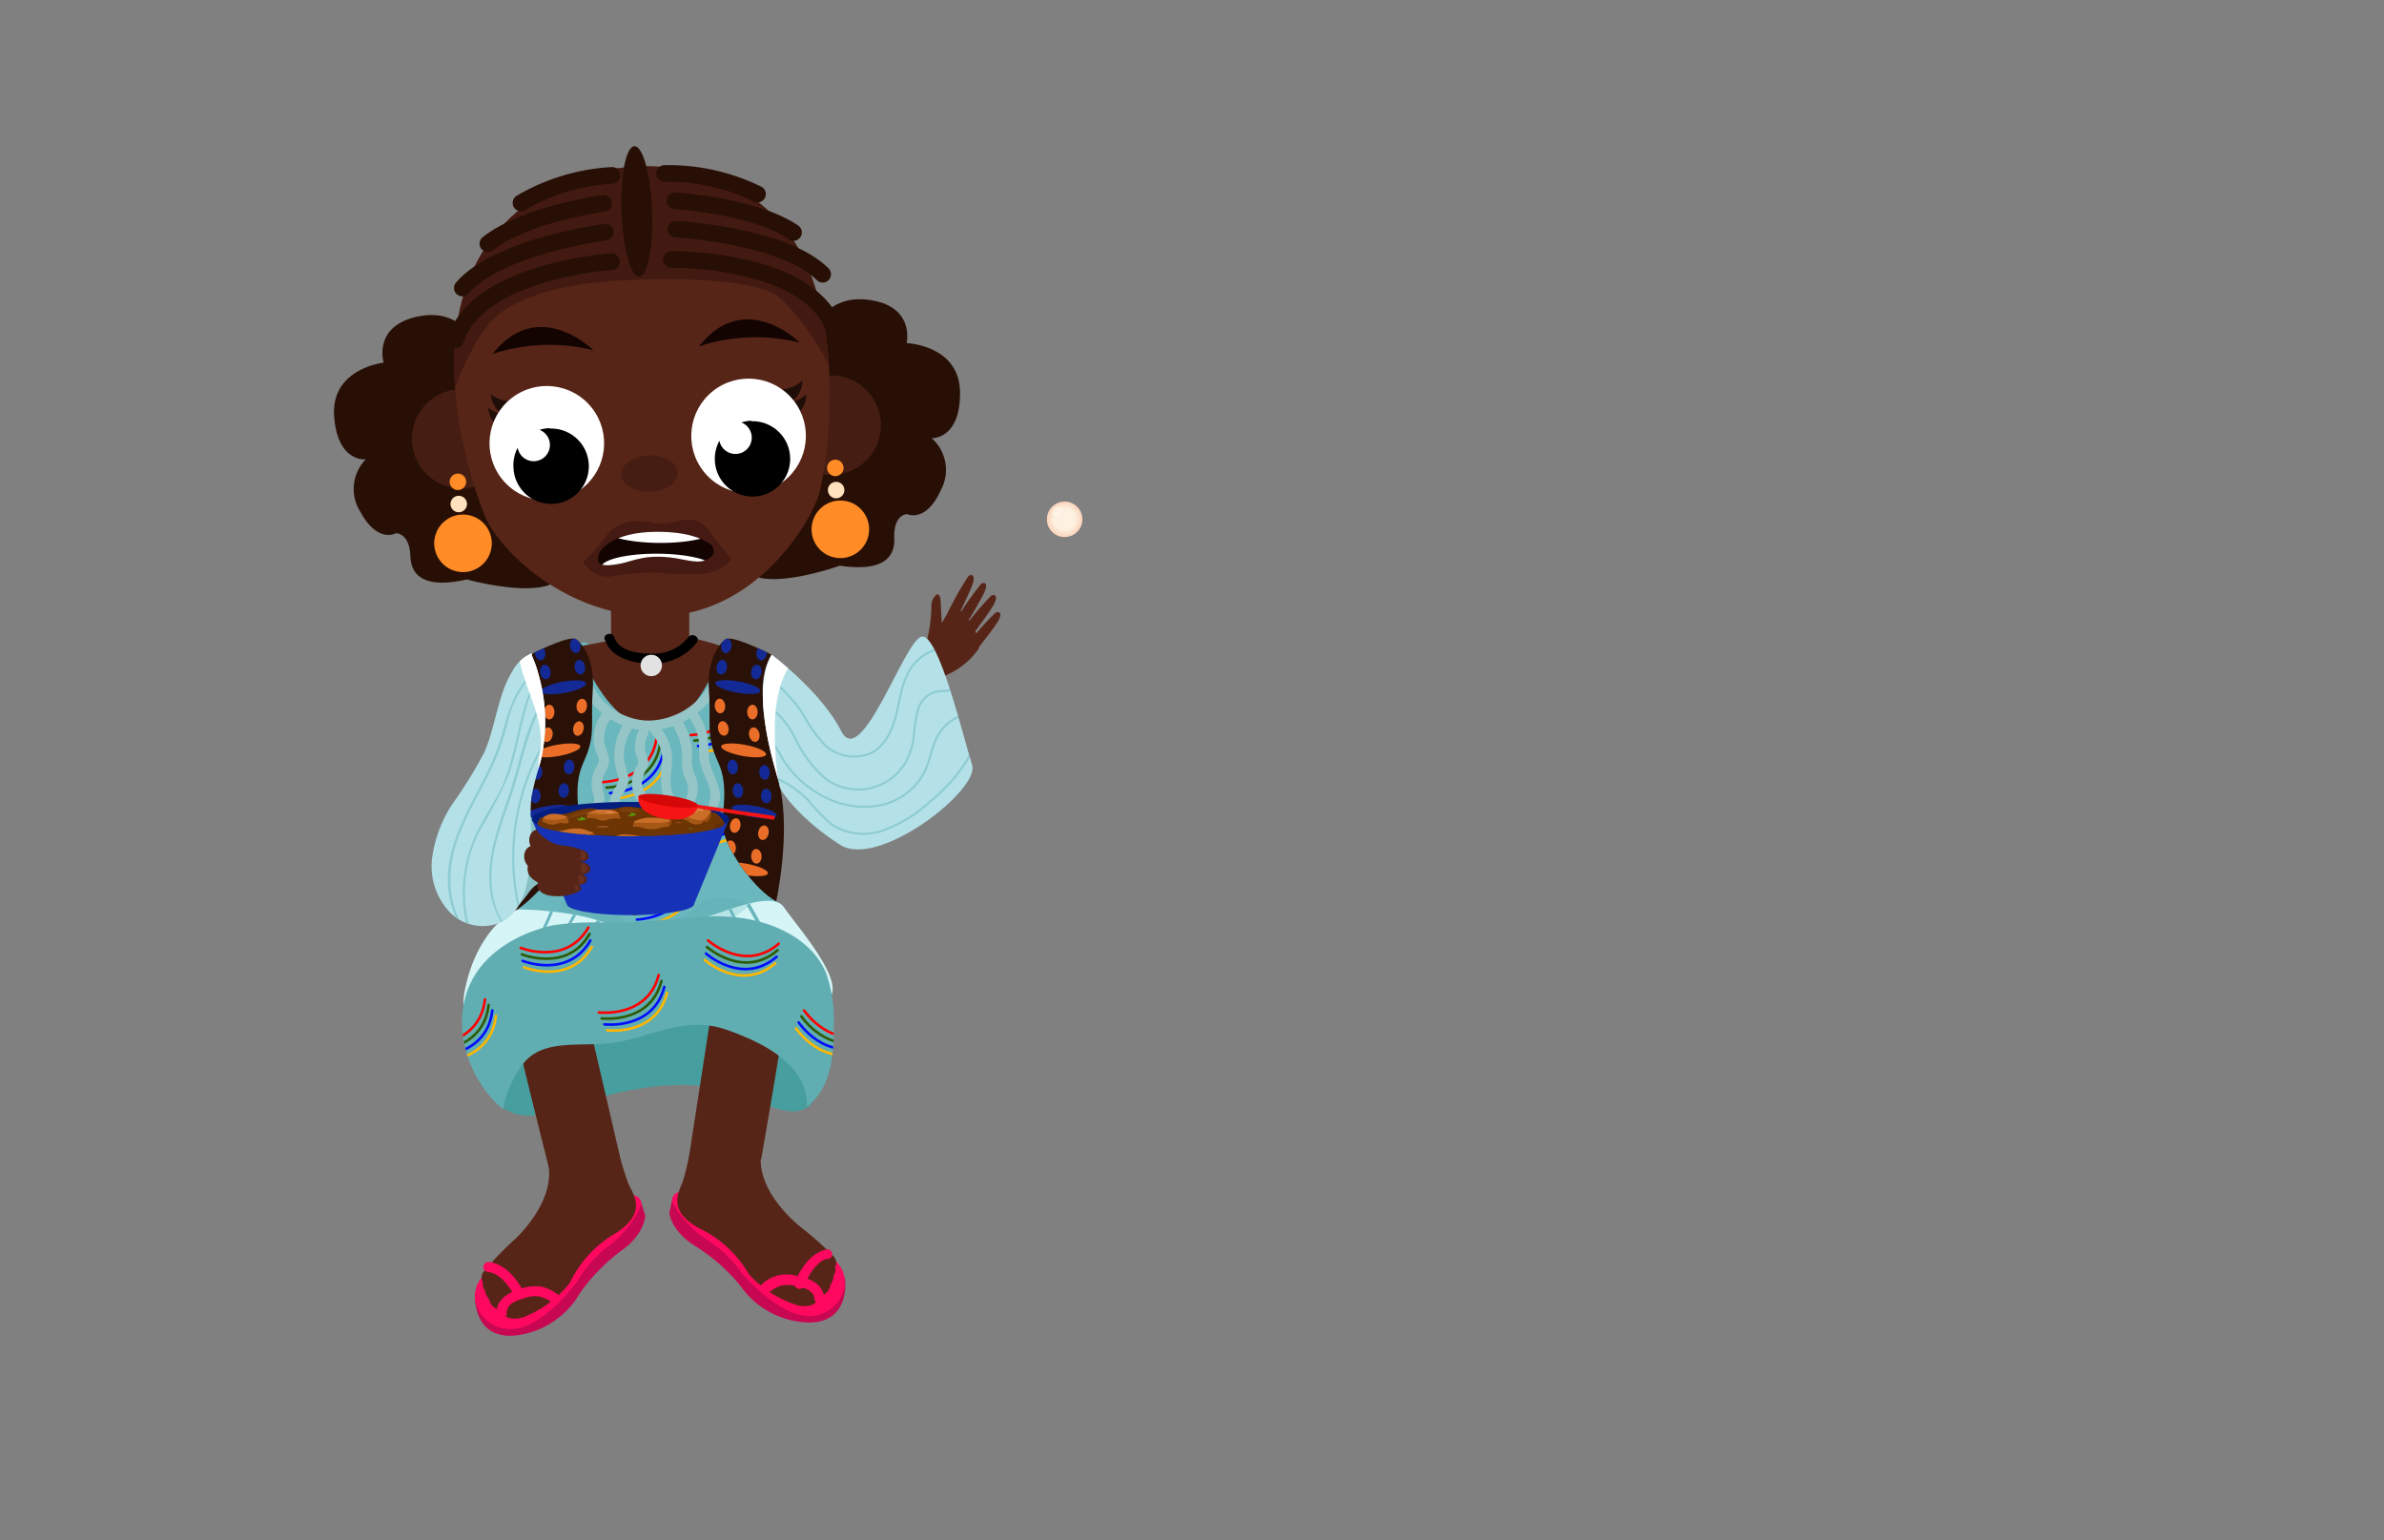 <svg id="Layer_1" data-name="Layer 1" xmlns="http://www.w3.org/2000/svg" xmlns:xlink="http://www.w3.org/1999/xlink" viewBox="0 0 260 168"><rect x="0" y="0" width="260" height="168" fill="#808080" stroke="none"/><defs><style>.cls-1,.cls-31{fill:#6ab7be;}.cls-2{fill:#572517;}.cls-3{fill:#9b4a0d;}.cls-4{fill:#a55716;}.cls-5{fill:#b4e1e7;}.cls-6{fill:#130402;}.cls-7{fill:#d5f5f7;}.cls-8{fill:#2a1107;}.cls-29,.cls-9{fill:#60aeb2;}.cls-10,.cls-12,.cls-13,.cls-14,.cls-15,.cls-23,.cls-62{fill:none;}.cls-11{clip-path:url(#clip-path);}.cls-12{stroke:red;}.cls-12,.cls-13,.cls-14,.cls-15,.cls-23{stroke-linecap:round;stroke-linejoin:round;}.cls-12,.cls-13,.cls-14,.cls-15{stroke-width:0.28px;}.cls-13{stroke:#2d5b04;}.cls-14{stroke:#000dff;}.cls-15{stroke:#ffb600;}.cls-16{fill:#fff;}.cls-17{fill:#e2e2e2;}.cls-18{fill:#280f05;}.cls-19{fill:#461d13;}.cls-20{clip-path:url(#clip-path-2);}.cls-21{fill:#431a11;}.cls-22{fill:#1f0e07;}.cls-23{stroke:#280f05;stroke-width:1.82px;}.cls-24{fill:#ff8c26;}.cls-25{fill:#ffe1bd;}.cls-26{fill:#441a12;}.cls-27{clip-path:url(#clip-path-3);}.cls-28{fill:#96c5c7;}.cls-29{opacity:0.37;}.cls-30{clip-path:url(#clip-path-4);}.cls-31{opacity:0.28;}.cls-32{clip-path:url(#clip-path-5);}.cls-33{fill:#ea6e27;}.cls-34{fill:#132995;}.cls-35{clip-path:url(#clip-path-6);}.cls-36{fill:#479e9e;}.cls-37{fill:#c80752;}.cls-38{fill:#ff085f;}.cls-39{clip-path:url(#clip-path-7);}.cls-40{fill:#87c1c6;}.cls-41{fill:#1632b7;}.cls-42{fill:#041e7f;}.cls-43{clip-path:url(#clip-path-8);}.cls-44{fill:#6d3503;}.cls-45{fill:#7c3e0a;}.cls-46{fill:#602e05;}.cls-47{fill:#c96d28;}.cls-48{fill:#e0874b;}.cls-49{clip-path:url(#clip-path-9);}.cls-50{fill:#9b4a0e;}.cls-51{clip-path:url(#clip-path-10);}.cls-52{clip-path:url(#clip-path-11);}.cls-53{clip-path:url(#clip-path-12);}.cls-54{fill:#9e5823;}.cls-55{fill:#58990d;}.cls-56{clip-path:url(#clip-path-13);}.cls-57,.cls-62{opacity:0.51;}.cls-58{fill:#6b2f20;}.cls-59{fill:#f71414;}.cls-60{fill:#d60707;}.cls-61{clip-path:url(#clip-path-14);}.cls-62{stroke:#6ab7be;stroke-miterlimit:10;stroke-width:0.23px;}.cls-63{fill:#fff1e1;}.cls-64{opacity:0.36;fill:url(#radial-gradient);}.cls-65{opacity:0.44;fill:url(#radial-gradient-2);}</style><clipPath id="clip-path"><path class="cls-1" d="M63.92,70.08s-4.12.2-6.11,1.33-.05,3.76-.69,12.3S56,95.39,56.68,100c0,0,3.6,1.58,13.18,1.18s14.21-1.28,14.69-2.47-.08-10.35-1-13.15-.32-12.63-.16-13.45S80.86,70.23,78,70.27C78,70.27,65,71.24,63.92,70.08Z"/></clipPath><clipPath id="clip-path-2"><path class="cls-2" d="M69.25,18.19S57.44,18.27,52,28.6s-.36,24.77,1,27.94S61.71,67.59,72.23,67.2,88.44,56.76,89.29,54,92.73,34.6,86,25.45C79.85,17.06,69.25,18.19,69.25,18.19Z"/></clipPath><clipPath id="clip-path-3"><path class="cls-6" d="M65.4,60.23S66.51,58,71.67,58c3.35,0,4.93.75,5.79,1.34a.92.92,0,0,1-.14,1.57c-.64.31-.93.51-2.78.13-4-.83-5.41.18-7,.46S64.73,61.82,65.4,60.23Z"/></clipPath><clipPath id="clip-path-4"><path class="cls-7" d="M56.56,99.18s5.7.06,9.23,1.41,8.62,0,10.77-.46,7.61-3.11,8.92-1.2,6,7.21,5.25,9.46-6.58,6.47-9.85,6a59.91,59.91,0,0,0-11.83-.24,57.07,57.07,0,0,1-11.29.39c-2.87-.39-8.12-1.13-7.08-6.47S54.65,99.82,56.56,99.18Z"/></clipPath><clipPath id="clip-path-5"><path class="cls-8" d="M62.65,69.65c.33,0,2.28,1.76,2,5.59s.39,4.84-1,7.87S63.55,88.93,63,91s-4.56,7.09-6.9,8.37c0,0-.36-8.38.88-13.74s3-11.16.86-14.24C57.81,71.41,61.53,69.48,62.65,69.65Z"/></clipPath><clipPath id="clip-path-6"><path class="cls-8" d="M79.31,69.65c-.33,0-2.28,1.76-2,5.59s-.39,4.84,1,7.87.12,5.82.7,7.91,3.3,6,5.64,7.29c0,0,1.62-7.3.38-12.66s-3-11.16-.86-14.24C84.15,71.41,80.43,69.48,79.31,69.65Z"/></clipPath><clipPath id="clip-path-7"><path class="cls-9" d="M60.29,100.92c-3.66.83-7.26,2.82-8.92,6.2-2.25,4.6-.43,10.53,3.47,13.85A12.35,12.35,0,0,1,57,116.08c2.39-3.11,6.89-1.66,10.73-2.5,4.34-.94,7.45-2.72,11.63-1.23s8.78,3.92,8.63,8.35c2.7-2,3-5.8,2.94-9.13a14.66,14.66,0,0,0-.87-5.52c-1.59-3.69-5.81-5.58-9.81-6s-8,.47-12,.56c-1.05,0-2.1,0-3.14,0A29.11,29.11,0,0,0,60.29,100.92Z"/></clipPath><clipPath id="clip-path-8"><path class="cls-10" d="M79,89.81c0,.77-4.82,1.39-10.11,1.39s-10.27-.62-10.27-1.39S63,84.7,68.32,84.7,79,89,79,89.81Z"/></clipPath><clipPath id="clip-path-9"><path class="cls-4" d="M66.35,91.56a1,1,0,0,0-.16.73c.11.34,2.83.44,3,.4s1-.27,1.18-.64-.18-.74-.18-.74l-2.41,0Z"/></clipPath><clipPath id="clip-path-10"><path class="cls-4" d="M60.63,90.77a9.83,9.83,0,0,0-.22,1.06c0,.41,1.64,1,2.08,1a7,7,0,0,0,2.54-1c.37-.39-.43-1.07-.43-1.07l-3.07,0Z"/></clipPath><clipPath id="clip-path-11"><path class="cls-3" d="M74.78,88.85a5.31,5.31,0,0,0-.3.66c-.08.26,1.14.71,1.93.7a1.27,1.27,0,0,0,1.1-.87c0-.07.11-.86-.08-1l-1.89.45Z"/></clipPath><clipPath id="clip-path-12"><path class="cls-4" d="M69.16,89.6s-.21.56-.06.8,1.83.19,2.2.2A3,3,0,0,0,73,90.36c.42-.31.11-.93.11-.93l-3.46.11Z"/></clipPath><clipPath id="clip-path-13"><path class="cls-5" d="M58,71.25a4.27,4.27,0,0,0-2.11,1.94c-1.64,2.68-1.81,6-3.08,8.89a47.13,47.13,0,0,1-3.39,5.49,14,14,0,0,0-2.29,6,7.3,7.3,0,0,0,2,6,5,5,0,0,0,5.95.79c1.84-1.2,2.43-3.59,2.65-5.77a33.73,33.73,0,0,0,.18-4.14A25.88,25.88,0,0,1,57.94,87a37.24,37.24,0,0,1,1-3.88A18.73,18.73,0,0,0,58,71.48"/></clipPath><clipPath id="clip-path-14"><path class="cls-5" d="M84.15,71.41s5.41,4,7.6,8.34,6.92-10,8.78-10.32,4.61,11.31,5.49,14S95.81,94.79,91.64,92.15,85,86.28,85,85.65,81.6,75.91,84.15,71.41Z"/></clipPath><radialGradient id="radial-gradient" cx="116.11" cy="56.64" r="1.93" gradientUnits="userSpaceOnUse"><stop offset="0.58" stop-color="#c49a6c" stop-opacity="0"/><stop offset="0.62" stop-color="#c89a6c" stop-opacity="0.06"/><stop offset="0.7" stop-color="#d1996c" stop-opacity="0.22"/><stop offset="0.81" stop-color="#e1976c" stop-opacity="0.47"/><stop offset="0.95" stop-color="#f6956c" stop-opacity="0.81"/><stop offset="1" stop-color="#ff946c" stop-opacity="0.95"/></radialGradient><radialGradient id="radial-gradient-2" cx="115.27" cy="55.75" r="0.47" gradientUnits="userSpaceOnUse"><stop offset="0.06" stop-color="#fff" stop-opacity="0"/><stop offset="0.14" stop-color="#fff" stop-opacity="0.06"/><stop offset="0.27" stop-color="#fff" stop-opacity="0.21"/><stop offset="0.46" stop-color="#fff" stop-opacity="0.46"/><stop offset="0.59" stop-color="#fff" stop-opacity="0.65"/><stop offset="0.61" stop-color="#fff" stop-opacity="0.67"/><stop offset="0.71" stop-color="#fff" stop-opacity="0.79"/><stop offset="0.81" stop-color="#fff" stop-opacity="0.88"/><stop offset="0.91" stop-color="#fff" stop-opacity="0.93"/><stop offset="1" stop-color="#fff" stop-opacity="0.95"/></radialGradient></defs><path class="cls-2" d="M101.58,66.21a1.61,1.61,0,0,1,.6-1.39c.33,0,.37.4.4.72.06.74.07,1.64.14,2.39l1.17-2A6.54,6.54,0,0,1,106.74,70a1.16,1.16,0,0,1,.06.55,1.18,1.18,0,0,1-.24.44,8.23,8.23,0,0,1-3.9,2.85c-1.91.66-2.38-1.38-1.89-2.83A17.17,17.17,0,0,0,101.58,66.21Z"/><path class="cls-1" d="M63.92,70.08s-4.12.2-6.11,1.33-.05,3.76-.69,12.3S56,95.39,56.68,100c0,0,3.6,1.58,13.18,1.18s14.21-1.28,14.69-2.47-.08-10.35-1-13.15-.32-12.63-.16-13.45S80.86,70.23,78,70.27C78,70.27,65,71.24,63.92,70.08Z"/><g class="cls-11"><path class="cls-12" d="M65.74,85.3s5.35-.1,5.89-5"/><path class="cls-13" d="M66.14,85.9s5.35-.1,5.89-5"/><path class="cls-14" d="M66.53,86.5s5.35-.1,5.89-5"/><path class="cls-15" d="M66.93,87.1s5.35-.1,5.89-5"/><path class="cls-12" d="M61.16,93.14s5.35-.11,5.88-5"/><path class="cls-13" d="M61.55,93.74s5.35-.11,5.89-5"/><path class="cls-14" d="M62,94.34s5.35-.11,5.88-5"/><path class="cls-15" d="M62.34,94.94s5.35-.11,5.89-5"/><path class="cls-12" d="M68.67,99.09s5.35-.11,5.88-5"/><path class="cls-13" d="M69.06,99.69s5.35-.11,5.89-5"/><path class="cls-14" d="M69.46,100.29s5.34-.11,5.88-5"/><path class="cls-15" d="M69.85,100.89s5.35-.11,5.89-5"/><path class="cls-12" d="M75.33,80.17s5.35-.1,5.88-5"/><path class="cls-13" d="M75.72,80.77s5.35-.1,5.89-5"/><path class="cls-14" d="M76.12,81.37s5.35-.1,5.88-5"/><path class="cls-15" d="M76.51,82s5.35-.1,5.89-5"/><path class="cls-12" d="M75.77,90.28s5.35-.1,5.88-5"/><path class="cls-13" d="M76.16,90.88s5.35-.1,5.89-5"/><path class="cls-14" d="M76.56,91.48s5.35-.1,5.88-5"/><path class="cls-15" d="M77,92.08s5.35-.1,5.89-5"/><path class="cls-16" d="M55.14,69a8.2,8.2,0,0,1,4.73,5.68,17.15,17.15,0,0,1,0,7.61,39.89,39.89,0,0,1-1.08,4.44c-.29,1-.76,2-1.74,2.27-1.5-6.55-3-13.25-2.28-19.93,0-.39.44-.9.68-.6l-.21.7"/></g><path class="cls-2" d="M66.64,65.94v3.88s-1.92.42-3,.58,2.82,9,7.49,9,7.39-7.44,7.71-8.93l-3.67-1V65.44S67.22,63.65,66.64,65.94Z"/><path d="M66,69.79c.63,2,3,2.53,4.84,2.58A6,6,0,0,0,76,70.06c.41-.57-.53-1.11-.94-.55A4.83,4.83,0,0,1,71,71.28c-1.37,0-3.48-.22-4-1.78-.21-.66-1.26-.38-1.05.29Z"/><circle class="cls-17" cx="71.03" cy="72.58" r="1.17"/><path class="cls-18" d="M51.65,37.31s-1.41-3.84-6.21-2.76-3.6,5-3.6,5-5.73.63-5.4,5.78,3.45,4.77,3.45,4.77a4.63,4.63,0,0,0-.59,5.72c1.89,3.49,3.87,2.34,3.87,2.34s1.5-.07,1.59,2.52,2.25,3.41,6.15,2.52c0,0,8.11,2.23,10.1-.12L58.6,39.76Z"/><path class="cls-18" d="M88.93,35.93s1.13-3.93,6-3.2,3.95,4.69,3.95,4.69,5.77.21,5.82,5.37-3.09,5-3.09,5a4.62,4.62,0,0,1,1,5.66c-1.62,3.62-3.68,2.62-3.68,2.62s-1.5,0-1.4,2.63-2,3.57-5.94,3c0,0-7.93,2.82-10.09.63l.69-23.42Z"/><circle class="cls-19" cx="50.34" cy="47.87" r="5.42" transform="translate(-18.82 41.39) rotate(-38.21)"/><circle class="cls-19" cx="90.66" cy="46.38" r="5.42" transform="translate(-9.27 66.01) rotate(-38.21)"/><path class="cls-2" d="M69.25,18.19S57.44,18.27,52,28.6s-.36,24.77,1,27.94S61.71,67.59,72.23,67.2,88.44,56.76,89.29,54,92.73,34.6,86,25.45C79.85,17.06,69.25,18.19,69.25,18.19Z"/><g class="cls-20"><path class="cls-21" d="M48.34,46.2S50.93,36.37,55,33.83,64,30.7,70.1,30.48s12.54.41,14.42,1.62,6.91,7.64,7.32,12.26L93,16.07,60.07,13.93s-10.42,2.86-10.66,2.95-5,6.57-5,6.57Z"/></g><ellipse class="cls-18" cx="69.45" cy="23.06" rx="1.67" ry="7.13" transform="translate(-0.8 2.58) rotate(-2.11)"/><path class="cls-22" d="M56.11,43.76A3.75,3.75,0,0,1,53.53,43a2.86,2.86,0,0,0,1.35,2.22S56.6,45.18,56.11,43.76Z"/><path class="cls-22" d="M55.82,45.26a3.75,3.75,0,0,1-2.58-.78,2.86,2.86,0,0,0,1.35,2.22S56.31,46.68,55.82,45.26Z"/><circle class="cls-16" cx="59.64" cy="48.36" r="6.25" transform="translate(-17.14 47.24) rotate(-38.21)"/><path d="M59.91,46.7a4.2,4.2,0,0,0-1.07.18,1.77,1.77,0,1,1-2.38,1.95A4.05,4.05,0,0,0,56,51a4.11,4.11,0,1,0,4-4.26Z"/><path class="cls-22" d="M85,42.49a3.77,3.77,0,0,0,2.52-1,2.87,2.87,0,0,1-1.19,2.32S84.63,43.94,85,42.49Z"/><path class="cls-22" d="M85.42,44a3.77,3.77,0,0,0,2.52-1,2.86,2.86,0,0,1-1.19,2.32S85,45.41,85.42,44Z"/><circle class="cls-16" cx="81.64" cy="47.55" r="6.25" transform="translate(-11.92 60.68) rotate(-38.21)"/><path d="M81.91,45.89a4.13,4.13,0,0,0-1.06.18,1.78,1.78,0,1,1-2.39,2,4.14,4.14,0,0,0-.5,2.13,4.11,4.11,0,1,0,4-4.26Z"/><path class="cls-6" d="M53.72,38.61a19.86,19.86,0,0,1,11-.41S58.75,32.23,53.72,38.61Z"/><path class="cls-6" d="M76.23,37.78a19.82,19.82,0,0,1,11-.41S81.26,31.4,76.23,37.78Z"/><ellipse class="cls-19" cx="70.84" cy="51.65" rx="3.08" ry="1.99" transform="translate(-1.86 2.65) rotate(-2.11)"/><path class="cls-23" d="M66.7,28.54s-14.59.93-17,8.52"/><path class="cls-23" d="M66,25.32s-11.63,1.51-15.58,6.09"/><path class="cls-23" d="M65.85,22.18s-8.59,1.16-12.64,4.4"/><path class="cls-23" d="M66.75,19.13a22,22,0,0,0-9.93,3"/><path class="cls-23" d="M73.22,28.29s14.63-.14,17.61,7.25"/><path class="cls-23" d="M73.72,25s11.71.64,16,4.91"/><path class="cls-23" d="M73.61,21.9s8.65.52,12.93,3.45"/><path class="cls-23" d="M72.48,18.92a22.12,22.12,0,0,1,10.13,2.25"/><circle class="cls-24" cx="91.65" cy="57.74" r="3.14" transform="translate(-16.08 69.05) rotate(-38.21)"/><circle class="cls-25" cx="91.19" cy="53.45" r="0.9"/><circle class="cls-24" cx="91.1" cy="51.03" r="0.9"/><circle class="cls-24" cx="50.5" cy="59.26" r="3.14" transform="translate(-25.84 43.93) rotate(-38.21)"/><circle class="cls-25" cx="50.03" cy="54.97" r="0.9"/><circle class="cls-24" cx="49.94" cy="52.55" r="0.9"/><path class="cls-26" d="M71.29,57.05s-3.31-1-5.06,1.27S64,61,63.66,61.12s1.13,2,2.88,1.77a32.57,32.57,0,0,1,5.1-.46,26.44,26.44,0,0,0,4.57.17A4.69,4.69,0,0,0,79.79,61s-1-1.16-2.56-3.22c-1-1.25-2-1.32-4-.81A4.87,4.87,0,0,1,71.29,57.05Z"/><path class="cls-6" d="M65.4,60.23S66.51,58,71.67,58c3.35,0,4.93.75,5.79,1.34a.92.92,0,0,1-.14,1.57c-.64.31-.93.51-2.78.13-4-.83-5.41.18-7,.46S64.73,61.82,65.4,60.23Z"/><g class="cls-27"><ellipse class="cls-16" cx="71.92" cy="57.65" rx="1.56" ry="6.19" transform="translate(13.85 129.23) rotate(-89.66)"/><ellipse class="cls-16" cx="71.72" cy="61.94" rx="1.56" ry="6.19" transform="translate(9.36 133.3) rotate(-89.66)"/></g><path class="cls-28" d="M63.45,74.45c.8,3.13,4.19,5.2,7.31,5.23a9,9,0,0,0,8-5.47c.26-.65-.79-.93-1-.29a7.84,7.84,0,0,1-7,4.67c-2.64,0-5.58-1.77-6.26-4.43a.54.54,0,0,0-1,.29Z"/><path class="cls-28" d="M65.86,77.54a4.69,4.69,0,0,0-1.11,3,4.46,4.46,0,0,0,.3,1.61,1.75,1.75,0,0,1,.25.88,3.31,3.31,0,0,1-.39.83,3.79,3.79,0,0,0-.39,1.57,4,4,0,0,0,.09.91,3.09,3.09,0,0,1,.2.78c0,.43-.39.83-.61,1.18a2.15,2.15,0,0,0-.35,1.3c0,.4.6.8.93.39a5,5,0,0,0,.69-1.18c.26-.65-.79-.93-1-.29a3.29,3.29,0,0,1-.41.7l.93.38c-.09-.79.8-1.42.93-2.2a3.3,3.3,0,0,0-.21-1.35,2.7,2.7,0,0,1,.27-1.79,3,3,0,0,0,.47-1.34A5.59,5.59,0,0,0,66,81.44a3.5,3.5,0,0,1,.67-3.13c.44-.54-.33-1.32-.77-.77Z"/><path class="cls-28" d="M68.1,78.86A6.14,6.14,0,0,0,67,82.59a6.73,6.73,0,0,0,.37,1.94,1.22,1.22,0,0,1-.22,1.28,7.79,7.79,0,0,0-.5,1,2.92,2.92,0,0,0-.11,1.87A6.08,6.08,0,0,1,67,90.79c-.12,1.27-1,2.29-.38,3.58a.53.53,0,0,0,.47.27.71.71,0,0,0,.69-.92c-.14-.68-1.19-.39-1,.29l0,.11,0-.42-.07.1.47-.27-.11,0,.47.27c-.29-.57,0-1.22.23-1.76a4.07,4.07,0,0,0,.31-1.65,7,7,0,0,0-.49-1.73A2.4,2.4,0,0,1,68,86.47,2.84,2.84,0,0,0,68.58,85a15.28,15.28,0,0,0-.48-1.82A5.17,5.17,0,0,1,69,79.41c.41-.57-.53-1.12-.94-.55Z"/><path class="cls-28" d="M69.74,79.54a3.9,3.9,0,0,0-.48,2.11,3.87,3.87,0,0,0,.23,1.06,1.33,1.33,0,0,1,.14.44.86.86,0,0,1-.19.41,3.46,3.46,0,0,0,.14,3.85.55.55,0,0,0,1-.13l.06-.23a.54.54,0,0,0-1-.29l-.06.23,1-.13A2.4,2.4,0,0,1,70,85.3a4.74,4.74,0,0,1,.6-1.62c.27-.67-.11-1.17-.22-1.83a2.7,2.7,0,0,1,.3-1.76c.33-.61-.61-1.16-.94-.55Z"/><path class="cls-28" d="M71.12,80.09A4.1,4.1,0,0,1,72.23,83a10.7,10.7,0,0,0,0,3.48c.15.51.37,1,.51,1.51a2.53,2.53,0,0,1-.15,1.69,3.35,3.35,0,0,0-.23,1.5A7.94,7.94,0,0,1,72.57,93c-.1.68.94,1,1.05.29l0-.36c.11-.68-.94-1-1-.29l-.05.36,1.05.29a4.89,4.89,0,0,0-.11-1.66,3.45,3.45,0,0,1,.24-2c.4-1.24-.15-2.27-.49-3.45s.18-2.62,0-3.94a5.28,5.28,0,0,0-1.4-3c-.48-.52-1.25.26-.77.77Z"/><path class="cls-29" d="M66.9,99.41a10.71,10.71,0,0,0,1.83,1.31,5,5,0,0,0,2.16.44,6.23,6.23,0,0,0,4-1.31,11.28,11.28,0,0,1,1.84-1.55,5.47,5.47,0,0,1,2.93-.3c.73.06,1.57.19,1.92.83.45.84-.3,1.82-1.08,2.35-2.16,1.44-4.87,1.71-7.45,1.84a24.68,24.68,0,0,1-4.63-.08c-2.19-.3-6.18-1.11-7.21-3.42-.53-1.2.45-1.74,1.57-1.75A6.94,6.94,0,0,1,66.9,99.41Z"/><path class="cls-28" d="M73.4,79.19a6.49,6.49,0,0,1,1,3.31,6.6,6.6,0,0,0,.06,1.66c.11.51.43,1,.54,1.46a2.6,2.6,0,0,1-.21,1.53,3.23,3.23,0,0,0-.45,1.5,6.18,6.18,0,0,0,.53,1.53c.14.36.23.84.6,1a.56.56,0,0,0,.66-.08.53.53,0,0,0,.19-.48.53.53,0,0,0-.4-.52h0c-.69-.11-1,.94-.29,1h0l-.4-.53v.06l.16-.39,0,0,.66-.09c.07,0-.14-.5-.17-.58-.1-.25-.22-.51-.31-.77a1.05,1.05,0,0,1,0-.9c.08-.19.17-.38.25-.58a3.43,3.43,0,0,0,0-2.72,3.73,3.73,0,0,1-.37-1.57,10.22,10.22,0,0,0,0-1.66,8.91,8.91,0,0,0-1.09-2.85c-.33-.62-1.27-.07-.94.55Z"/><path class="cls-28" d="M75.16,78.22a7.05,7.05,0,0,1,1,2.21c.17.84,0,1.71.17,2.56.21,1.49,1.6,3,1,4.55-.25.65.8.93,1,.29.69-1.8-.72-3.25-1-5-.14-.91,0-1.83-.2-2.74a7.9,7.9,0,0,0-1.13-2.47.54.54,0,0,0-.94.55Z"/><path class="cls-7" d="M56.56,99.18s5.7.06,9.23,1.41,8.62,0,10.77-.46,7.61-3.11,8.92-1.2,6,7.21,5.25,9.46-6.58,6.47-9.85,6a59.91,59.91,0,0,0-11.83-.24,57.07,57.07,0,0,1-11.29.39c-2.87-.39-8.12-1.13-7.08-6.47S54.65,99.82,56.56,99.18Z"/><g class="cls-30"><path class="cls-1" d="M60.36,98.42a30,30,0,0,1-2,4.38,17.46,17.46,0,0,0-1.6,4.23,16.2,16.2,0,0,0-.36,4.39,15,15,0,0,0,.25,2.1,10.1,10.1,0,0,0,.24,1.06c.11.43.42,1.09,0,1.45-.15.14.07.36.22.22a1.11,1.11,0,0,0,.23-1.17c-.18-.77-.39-1.51-.5-2.29a15.62,15.62,0,0,1,.13-5.24,17.34,17.34,0,0,1,1.7-4.69,28.29,28.29,0,0,0,2-4.36c.06-.19-.25-.28-.31-.08Z"/><path class="cls-1" d="M62.65,99.51a22.15,22.15,0,0,0-2.72,16.1c0,.2.35.11.31-.09a21.79,21.79,0,0,1,2.68-15.85.16.16,0,0,0-.27-.16Z"/><path class="cls-1" d="M65.52,99.75a16.35,16.35,0,0,0-2.92,7.93,15.67,15.67,0,0,0,.18,4.16,19.42,19.42,0,0,0,.62,2.5c.14.46.25,1.44.72,1.67a.16.16,0,0,0,.19,0,.26.26,0,0,0,.07-.3.16.16,0,0,0-.16-.11h0c-.2,0-.2.35,0,.32,0,0-.64-2.22-.7-2.45a17.43,17.43,0,0,1-.44-2,15.48,15.48,0,0,1-.08-4.08,16,16,0,0,1,2.85-7.46c.11-.17-.16-.32-.28-.16Z"/><path class="cls-1" d="M67.4,100.2c-3.31,4.52-1.47,10.63-.51,15.62,0,.2.34.11.3-.09-.94-4.9-2.77-10.92.48-15.37.12-.16-.15-.32-.27-.16Z"/><path class="cls-1" d="M69.09,100.37a59.92,59.92,0,0,0,.22,14.78l.31-.09-.07-.37c0-.2-.34-.11-.3.09l.06.37c0,.2.34.11.31-.09a59.2,59.2,0,0,1-.21-14.69c0-.21-.29-.21-.32,0Z"/><path class="cls-1" d="M72,99.91l.1,8.36.05,4.12,0,2c0,.15,0,2.26.11,2.25s.11-.37-.09-.31h0a.19.19,0,0,0-.12.16.25.25,0,0,0,.14.24.18.18,0,0,0,.2,0c.29-.31.13-.94.13-1.33l0-2.12,0-4.49-.11-8.86a.16.16,0,1,0-.31,0Z"/><path class="cls-1" d="M74.09,100.38a27.66,27.66,0,0,0,.87,4.31,30.65,30.65,0,0,1,.67,5,33.5,33.5,0,0,1-.09,4.7q-.06.63-.15,1.26a2.85,2.85,0,0,0-.11.87c0,.23.23.34.43.2a.14.14,0,0,0,.08-.14v-.06c0-.2-.33-.21-.31,0,0-.13.17-.42.2-.57s0-.27,0-.39c0-.32.08-.63.11-.94.07-.7.12-1.4.14-2.11a31.36,31.36,0,0,0-.12-4.11,31.75,31.75,0,0,0-.58-3.75,25.59,25.59,0,0,1-.86-4.23c0-.2-.33-.21-.32,0Z"/><path class="cls-1" d="M76.07,99.4a29.1,29.1,0,0,1,2.41,8.77,53.77,53.77,0,0,1-.17,9.15c0,.19.26.2.31,0l.18-.51c.07-.19-.24-.27-.3-.08l-.18.51.31,0a50.8,50.8,0,0,0,.11-9.63,29.51,29.51,0,0,0-2.4-8.45c-.08-.19-.35,0-.27.16Z"/><path class="cls-1" d="M79,98.36a25.53,25.53,0,0,1,3.2,9.6,46.07,46.07,0,0,1-.39,10.75h.32v-.86a.16.16,0,0,0-.32,0v.86c0,.21.29.2.32,0a45.65,45.65,0,0,0,.33-11.2,25.76,25.76,0,0,0-3.19-9.31.16.16,0,0,0-.27.16Z"/><path class="cls-1" d="M81.47,98.83a32.69,32.69,0,0,1,2.35,4.65A22,22,0,0,1,85,108.15a40.23,40.23,0,0,1,.34,4.91c0,.83,0,1.66,0,2.5A3.9,3.9,0,0,1,85,117.9l.29,0-.16-.46c-.07-.19-.37-.1-.3.09L85,118a.16.16,0,0,0,.29,0,2.89,2.89,0,0,0,.41-1.83c0-.86,0-1.73,0-2.6a44.62,44.62,0,0,0-.33-5.3,22.35,22.35,0,0,0-1.15-4.83,32.58,32.58,0,0,0-2.43-4.83c-.1-.18-.37,0-.27.16Z"/><path class="cls-31" d="M73.88,112.3a28.35,28.35,0,0,0-5.14,1,53.26,53.26,0,0,0-7.13,2.27c-.52.21-1.11.57-1.11,1.13,0,.71.91,1,1.61,1.06a167.37,167.37,0,0,0,23.26.88,4.77,4.77,0,0,0,1.92-.33,1.71,1.71,0,0,0,1.06-1.51c0-1.06-1.66-1.37-2.43-1.7-1.32-.55-2.63-1.09-4-1.54A20.59,20.59,0,0,0,73.88,112.3Z"/><path class="cls-31" d="M66.59,100.33a3.32,3.32,0,0,0,1.87,1.59c4.33,1.92,10.14-.26,13.62-3.47-.51-.58-1.73.55-2.5.44a48.49,48.49,0,0,0-10.29-.32,7,7,0,0,0-4.5,1.51"/></g><path class="cls-8" d="M62.65,69.65c.33,0,2.28,1.76,2,5.59s.39,4.84-1,7.87S63.55,88.93,63,91s-4.56,7.09-6.9,8.37c0,0-.36-8.38.88-13.74s3-11.16.86-14.24C57.81,71.41,61.53,69.48,62.65,69.65Z"/><g class="cls-32"><ellipse class="cls-33" cx="60.85" cy="81.84" rx="2.49" ry="0.62" transform="translate(-13.73 12.28) rotate(-10.36)"/><ellipse class="cls-33" cx="60.66" cy="94.81" rx="2.49" ry="0.62" transform="translate(-16.07 12.46) rotate(-10.36)"/><ellipse class="cls-34" cx="61.48" cy="74.95" rx="2.49" ry="0.62" transform="translate(-12.48 12.29) rotate(-10.36)"/><ellipse class="cls-34" cx="59.7" cy="88.53" rx="2.49" ry="0.62" transform="translate(-14.95 12.19) rotate(-10.36)"/><ellipse class="cls-33" cx="59.9" cy="77.66" rx="0.57" ry="0.8"/><ellipse class="cls-33" cx="59.7" cy="80.13" rx="0.8" ry="0.57" transform="translate(-31.18 121.68) rotate(-77.88)"/><ellipse class="cls-33" cx="58.69" cy="90.83" rx="0.57" ry="0.8" transform="translate(-17.09 13.69) rotate(-11.62)"/><ellipse class="cls-33" cx="61.78" cy="90.04" rx="0.57" ry="0.8" transform="translate(-16.87 14.29) rotate(-11.62)"/><ellipse class="cls-33" cx="59.46" cy="93.39" rx="0.8" ry="0.57" transform="translate(-37.03 147.68) rotate(-86.88)"/><ellipse class="cls-33" cx="62.27" cy="92.45" rx="0.8" ry="0.57" transform="translate(-33.43 149.59) rotate(-86.88)"/><ellipse class="cls-34" cx="58.58" cy="84.24" rx="0.8" ry="0.57" transform="translate(-29.71 136.52) rotate(-85.82)"/><ellipse class="cls-34" cx="58.39" cy="86.82" rx="0.8" ry="0.57" transform="translate(-32.45 138.72) rotate(-85.82)"/><ellipse class="cls-34" cx="61.48" cy="86.22" rx="0.8" ry="0.57" transform="translate(-28.99 141.25) rotate(-85.82)"/><ellipse class="cls-34" cx="62.05" cy="83.65" rx="0.8" ry="0.57" transform="translate(-25.89 139.44) rotate(-85.82)"/><ellipse class="cls-33" cx="63.08" cy="79.45" rx="0.8" ry="0.57" transform="translate(-27.84 124.45) rotate(-77.88)"/><ellipse class="cls-33" cx="63.44" cy="77" rx="0.8" ry="0.57" transform="translate(-18.82 133.45) rotate(-84.97)"/><ellipse class="cls-34" cx="59.47" cy="73.29" rx="0.57" ry="0.8" transform="translate(-11.37 10.93) rotate(-9.59)"/><ellipse class="cls-34" cx="58.9" cy="71.23" rx="0.57" ry="0.8" transform="translate(-11.04 10.8) rotate(-9.59)"/><ellipse class="cls-34" cx="63.24" cy="72.77" rx="0.57" ry="0.8" transform="translate(-11.24 11.55) rotate(-9.59)"/><ellipse class="cls-34" cx="62.74" cy="70.43" rx="0.57" ry="0.8" transform="translate(-10.85 11.43) rotate(-9.59)"/></g><path class="cls-8" d="M79.31,69.65c-.33,0-2.28,1.76-2,5.59s-.39,4.84,1,7.87.12,5.82.7,7.91,3.3,6,5.64,7.29c0,0,1.62-7.3.38-12.66s-3-11.16-.86-14.24C84.15,71.41,80.43,69.48,79.31,69.65Z"/><g class="cls-35"><ellipse class="cls-33" cx="81.11" cy="81.84" rx="0.62" ry="2.49" transform="translate(-13.99 146.91) rotate(-79.64)"/><ellipse class="cls-33" cx="81.3" cy="94.81" rx="0.62" ry="2.49" transform="translate(-26.59 157.73) rotate(-79.64)"/><ellipse class="cls-34" cx="80.48" cy="74.95" rx="0.62" ry="2.49" transform="translate(-7.73 140.62) rotate(-79.64)"/><ellipse class="cls-34" cx="82.26" cy="88.53" rx="0.62" ry="2.49" transform="translate(-19.62 153.52) rotate(-79.64)"/><ellipse class="cls-33" cx="82.06" cy="77.66" rx="0.57" ry="0.8"/><ellipse class="cls-33" cx="82.26" cy="80.13" rx="0.57" ry="0.8" transform="translate(-14.99 19.05) rotate(-12.12)"/><ellipse class="cls-33" cx="83.27" cy="90.83" rx="0.8" ry="0.57" transform="translate(-22.48 154.09) rotate(-78.38)"/><ellipse class="cls-33" cx="80.18" cy="90.04" rx="0.8" ry="0.57" transform="translate(-24.16 150.44) rotate(-78.38)"/><ellipse class="cls-33" cx="82.5" cy="93.39" rx="0.57" ry="0.8" transform="translate(-4.97 4.63) rotate(-3.12)"/><ellipse class="cls-33" cx="79.69" cy="92.45" rx="0.57" ry="0.8" transform="translate(-4.92 4.48) rotate(-3.12)"/><ellipse class="cls-34" cx="83.38" cy="84.24" rx="0.57" ry="0.8" transform="translate(-5.92 6.3) rotate(-4.18)"/><ellipse class="cls-34" cx="83.57" cy="86.82" rx="0.57" ry="0.8" transform="translate(-6.11 6.32) rotate(-4.18)"/><ellipse class="cls-34" cx="80.48" cy="86.22" rx="0.57" ry="0.8" transform="translate(-6.07 6.1) rotate(-4.18)"/><ellipse class="cls-34" cx="79.91" cy="83.65" rx="0.57" ry="0.8" transform="translate(-5.89 6.05) rotate(-4.18)"/><ellipse class="cls-33" cx="78.88" cy="79.45" rx="0.57" ry="0.8" transform="translate(-14.92 18.33) rotate(-12.12)"/><ellipse class="cls-33" cx="78.52" cy="77" rx="0.57" ry="0.8" transform="translate(-6.45 7.18) rotate(-5.03)"/><ellipse class="cls-34" cx="82.49" cy="73.29" rx="0.8" ry="0.57" transform="translate(-3.52 142.42) rotate(-80.41)"/><ellipse class="cls-34" cx="83.06" cy="71.23" rx="0.8" ry="0.57" transform="translate(-1 141.27) rotate(-80.41)"/><ellipse class="cls-34" cx="78.72" cy="72.77" rx="0.8" ry="0.57" transform="translate(-6.15 138.27) rotate(-80.41)"/><ellipse class="cls-34" cx="79.22" cy="70.43" rx="0.8" ry="0.57" transform="translate(-3.43 136.82) rotate(-80.41)"/></g><path class="cls-36" d="M54.23,120.33a4.88,4.88,0,0,0,3.88,1.31,15.88,15.88,0,0,0,4.1-1c6.17-2,13-3.45,19.06-1.06,2,.78,4.94,2.35,6.74,1.23,1.35-.84,1-3,1.3-4.59.53-3.19,1-6.66-.56-9.48-1.39-2.5-4.11-3.94-6.8-4.91a21.51,21.51,0,0,0-6.17-1.35c-4.22-.2-8.32,1.36-12.12,3.2a19.86,19.86,0,0,0-4.84,3c-3.3,3-4.48,7.67-5.42,12l.93,0"/><path class="cls-37" d="M69.82,130.84l.55,1.72s0,2-2.59,3.83a20.45,20.45,0,0,0-4.55,4.67,9.31,9.31,0,0,1-7.15,4.61c-4.58.34-4.28-4.49-4.28-4.49l10.81-9Z"/><path class="cls-38" d="M69,130.38a.9.9,0,0,1,.8,1.37,11.61,11.61,0,0,1-3.63,4.3A13.3,13.3,0,0,0,63,139.67c-.29.49-3.7,5-7,5.27s-5.79-3.6-3-6.09,10.53-9.1,10.53-9.1Z"/><path class="cls-2" d="M66.86,123.8s1.22,4.13,1.66,5.25,2.25,3.13-1.37,5.45a12.36,12.36,0,0,0-5,5.42,12.18,12.18,0,0,1-5.09,3.75c-2.17.6-2.39-.82-2.39-.82a1.34,1.34,0,0,1-1.32-1.13,1.79,1.79,0,0,1-.46-1s-.29-.2-.23-.87a1,1,0,0,1,.11-1.18,35.2,35.2,0,0,1,3.33-3.46c1.57-1.47,4.6-5.11,3.59-8.72S66.3,122.39,66.86,123.8Z"/><path class="cls-38" d="M60.73,141.11a4.51,4.51,0,0,0-1.82-.8,4.74,4.74,0,0,0-2.17.27c-1.22.36-2.64,1.13-2.56,2.61,0,.7,1.13.71,1.09,0-.05-1,1.16-1.39,1.95-1.61a3.13,3.13,0,0,1,1.54-.19,3.56,3.56,0,0,1,1.42.66.55.55,0,0,0,.74-.19.56.56,0,0,0-.19-.75Z"/><path class="cls-38" d="M57.13,140.91c-.79-1.47-2-3-3.73-3.26a.56.56,0,0,0-.67.38.55.55,0,0,0,.38.67l.54.12a2.12,2.12,0,0,1,.42.18,4.53,4.53,0,0,1,.46.3l0,0h0l.1.09.21.18a5.22,5.22,0,0,1,.39.43l.29.39a9.84,9.84,0,0,1,.62,1,.54.54,0,0,0,.94-.55Z"/><path class="cls-2" d="M56.25,112.18c-.11.55,3.65,15.32,3.65,15.32l7.85-.77-4.27-18.37S57.4,106.47,56.25,112.18Z"/><path class="cls-37" d="M73.37,130.54,73,132.3s.18,2,2.87,3.63a20.08,20.08,0,0,1,4.88,4.31,9.37,9.37,0,0,0,7.49,4c4.59,0,3.92-4.79,3.92-4.79l-11.46-8.2Z"/><path class="cls-38" d="M74.18,130a.89.89,0,0,0-.68,1.43,11.55,11.55,0,0,0,3.94,4,13.43,13.43,0,0,1,3.44,3.37c.33.46,4.06,4.67,7.33,4.73s5.5-4,2.57-6.31S79.59,129,79.59,129Z"/><path class="cls-2" d="M75.79,123.3s-.91,4.21-1.26,5.36-2,3.3,1.78,5.33a12.43,12.43,0,0,1,5.37,5A12.15,12.15,0,0,0,87,142.37c2.21.44,2.32-1,2.32-1a1.35,1.35,0,0,0,1.23-1.23,1.86,1.86,0,0,0,.38-1.08s.27-.22.16-.88a1,1,0,0,0-.19-1.17,36,36,0,0,0-3.59-3.19c-1.67-1.35-5-4.75-4.24-8.43S76.24,121.85,75.79,123.3Z"/><path class="cls-38" d="M83.91,140.93a3.38,3.38,0,0,1,1.24-.69,3.17,3.17,0,0,1,1.56,0c.77.16,2.08.42,2.1,1.43a.55.55,0,0,0,1.09,0,2.2,2.2,0,0,0-.85-1.67,4.45,4.45,0,0,0-2-.79,3.89,3.89,0,0,0-4,.9.54.54,0,0,0,0,.77.56.56,0,0,0,.77,0Z"/><path class="cls-38" d="M87.75,140.13a9.89,9.89,0,0,1,.54-1.08,4.9,4.9,0,0,1,.31-.48l.08-.12,0,0,.19-.24c.12-.13.25-.25.38-.37l.1-.08c.13-.11-.08,0,0-.05l.22-.15a4,4,0,0,1,.46-.24l.06,0,.13,0,.28-.07a.54.54,0,0,0-.29-1c-1.76.38-2.81,2-3.5,3.5a.57.57,0,0,0,.2.75.56.56,0,0,0,.75-.2Z"/><path class="cls-2" d="M85.5,110.91c.15.54-2.49,15.55-2.49,15.55l-7.89-.17L78,107.65S83.91,105.3,85.5,110.91Z"/><path class="cls-9" d="M60.29,100.92c-3.66.83-7.26,2.82-8.92,6.2-2.25,4.6-.43,10.53,3.47,13.85A12.35,12.35,0,0,1,57,116.08c2.39-3.11,6.89-1.66,10.73-2.5,4.34-.94,7.45-2.72,11.63-1.23s8.78,3.92,8.63,8.35c2.7-2,3-5.8,2.94-9.13a14.66,14.66,0,0,0-.87-5.52c-1.59-3.69-5.81-5.58-9.81-6s-8,.47-12,.56c-1.05,0-2.1,0-3.14,0A29.11,29.11,0,0,0,60.29,100.92Z"/><g class="cls-39"><path class="cls-12" d="M47,114s5.35-.11,5.89-5"/><path class="cls-13" d="M47.41,114.61s5.34-.11,5.88-5"/><path class="cls-14" d="M47.8,115.2s5.35-.1,5.89-5"/><path class="cls-15" d="M48.19,115.8s5.35-.1,5.89-5"/><path class="cls-12" d="M56.79,103.38s4.94,2,7.38-2.22"/><path class="cls-13" d="M56.91,104.09s5,2,7.39-2.23"/><path class="cls-14" d="M57,104.8s4.95,2,7.39-2.23"/><path class="cls-15" d="M57.16,105.5s4.94,2,7.38-2.22"/><path class="cls-12" d="M77.22,102.57s4,3.57,7.7.36"/><path class="cls-13" d="M77.1,103.28s4,3.56,7.7.36"/><path class="cls-14" d="M77,104s4,3.56,7.7.35"/><path class="cls-15" d="M76.86,104.7s4,3.56,7.7.35"/><path class="cls-12" d="M87.69,110.2s3,4.46,7.36,2.29"/><path class="cls-13" d="M87.4,110.85s2.95,4.46,7.35,2.3"/><path class="cls-14" d="M87.1,111.51s3,4.46,7.36,2.29"/><path class="cls-15" d="M86.81,112.16s3,4.46,7.35,2.3"/><path class="cls-12" d="M65.3,110.42s5.31.67,6.54-4.08"/><path class="cls-13" d="M65.61,111.07s5.3.67,6.53-4.08"/><path class="cls-14" d="M65.91,111.72s5.31.67,6.54-4.08"/><path class="cls-15" d="M66.22,112.37s5.3.67,6.53-4.08"/></g><path class="cls-40" d="M54.79,100.45a16.05,16.05,0,0,0,2.71-2.87,4.63,4.63,0,0,1,.72-.86c.5-.45,1.19-.62,1.66-1.11A4,4,0,0,0,60.69,93a4,4,0,0,0-.2-2.05,3.23,3.23,0,0,0-2-1.52c-.32-.11-.69-.27-.77-.62,0-.13,0-.28-.09-.37s-.42,0-.56.17A12.51,12.51,0,0,0,55.36,92c-.71,1.78-1.43,3.57-2,5.41a4.72,4.72,0,0,0-.3,1.74,1.62,1.62,0,0,0,.87,1.4,2,2,0,0,0,.49.1"/><ellipse class="cls-41" cx="68.76" cy="98.6" rx="6.94" ry="1.21"/><polygon class="cls-41" points="58 89.33 61.81 98.6 75.7 98.6 79.52 89.33 58 89.33"/><ellipse class="cls-42" cx="68.76" cy="89.33" rx="10.76" ry="1.87"/><g class="cls-43"><path class="cls-44" d="M81.62,91.15l0-.1a.92.92,0,0,0-.53-.93A10,10,0,0,0,80,89.74c-.89-.34-1.62-1.17-2.58-1.18-.28,0-.57.08-.86.1C75.38,88.78,74.24,88,73,88c-.62,0-1.23.17-1.85.22l-.84,0a10.52,10.52,0,0,0-2-.25,6.51,6.51,0,0,0-1.3.26l-1.66.08c-.26-.05-.52-.12-.79-.15a6.55,6.55,0,0,0-2.29.44c-1.1.29-2.24.34-3.35.59a4.53,4.53,0,0,0-2.86,1.68L56,91l0,.06-.11.17h0a1,1,0,0,0-.1.44c0,1.92,5.82,3.48,13,3.48s13-1.56,13-3.48A1.07,1.07,0,0,0,81.62,91.15Z"/><path class="cls-45" d="M60.26,89.13a.28.28,0,0,0-.2,0,.11.11,0,0,0-.09.15.16.16,0,0,0,.08.06,2.13,2.13,0,0,0,1,.11,8.44,8.44,0,0,0,1.4-.27l1.75-.43a.82.82,0,0,0,.42-.2,1.2,1.2,0,0,0-.81-.12,5.31,5.31,0,0,0-.8.25,8.59,8.59,0,0,1-2.56.48Z"/><path class="cls-46" d="M71.44,88.6c-.34.1-.69-.06-1,0a.07.07,0,0,0-.06,0s0,.09,0,.12a.33.33,0,0,0,.14,0,1.17,1.17,0,0,1,.41.1,1.44,1.44,0,0,0,.32.13.83.83,0,0,0,.6-.25l.24-.18,0,0a.09.09,0,0,0,0-.11.22.22,0,0,0-.14,0,1.38,1.38,0,0,0-.4.15"/><path class="cls-46" d="M66.27,88.62a6.43,6.43,0,0,0,1,0,.22.22,0,0,1,.16,0,.89.89,0,0,1-.59.23,2,2,0,0,1-.64-.11.1.1,0,0,1-.08-.06.07.07,0,0,1,0-.07.06.06,0,0,1,.07,0"/><path class="cls-46" d="M78.9,91.86a9.45,9.45,0,0,0-1.5.1A5.2,5.2,0,0,1,76,91.88c0,.16.2.22.35.26a3.72,3.72,0,0,0,1.19.16c.24,0,.47-.09.7-.11s.44,0,.66,0a1,1,0,0,0,.58-.29.47.47,0,0,0-.43,0"/><path class="cls-46" d="M79,89.74a8.82,8.82,0,0,0-.89.2.52.52,0,0,0-.15.07.13.13,0,0,0-.06.15c0,.06.08.1.15.12a3.65,3.65,0,0,0,1.4.1.72.72,0,0,0,.29-.06.21.21,0,0,0,.09-.26.28.28,0,0,0-.25-.08.62.62,0,0,1-.27,0,.2.2,0,0,1,.19-.17.35.35,0,0,0-.32-.08"/><path class="cls-45" d="M67.6,88.27a2.68,2.68,0,0,1,1.66-.06,1.35,1.35,0,0,1,.33.09.42.42,0,0,1,.22.25,3,3,0,0,1-.79,0,5.57,5.57,0,0,1-1.36-.07.26.26,0,0,1-.16-.11"/><path class="cls-45" d="M73.91,88.33a.81.81,0,0,0-.55-.1s-.1,0-.1.08a.14.14,0,0,0,0,.06.61.61,0,0,0,.35.17,3.77,3.77,0,0,0,1.1.17.13.13,0,0,0,0-.13.32.32,0,0,0-.12-.08,1.85,1.85,0,0,0-.61-.17"/><path class="cls-45" d="M70.56,90.51l-.31-.24a.22.22,0,0,0-.11,0,.07.07,0,0,0-.09.06s0,0,0,.07a1.24,1.24,0,0,0,.46.42c.06,0,.15,0,.19,0a.21.21,0,0,0-.14-.27"/><path class="cls-4" d="M73.35,92.08a.45.45,0,0,0-.09.35,14.48,14.48,0,0,0,3.91,0c.9-.21,0-1.2,0-1.2l-2.8.59Z"/><path class="cls-47" d="M73.58,91.91a13.93,13.93,0,0,1,2.78-.8c.59,0,.94,0,.68.25a12,12,0,0,1-3.12.78C73.38,92.14,73.11,92.21,73.58,91.91Z"/><ellipse class="cls-48" cx="75.94" cy="91.33" rx="0.45" ry="0.12" transform="translate(-11.25 10.67) rotate(-7.49)"/><path class="cls-4" d="M66.35,91.56a1,1,0,0,0-.16.73c.11.34,2.83.44,3,.4s1-.27,1.18-.64-.18-.74-.18-.74l-2.41,0Z"/><g class="cls-49"><path class="cls-50" d="M68.61,91.06s1,1,.48,2c0,0,1.81-.13,1.81-.15s-.32-1.53-.32-1.53l-.24-.27-1.92-.28.19.27"/></g><path class="cls-47" d="M67.82,91a11.25,11.25,0,0,1,2.31.25c.5.21-.66.62-1.08.62s-3.1-.13-2.66-.34A5.19,5.19,0,0,1,67.82,91Z"/><path class="cls-4" d="M60.63,90.77a9.83,9.83,0,0,0-.22,1.06c0,.41,1.64,1,2.08,1a7,7,0,0,0,2.54-1c.37-.39-.43-1.07-.43-1.07l-3.07,0Z"/><g class="cls-51"><path class="cls-3" d="M62.23,90s.08,1.23.16,1.56.31,1.16.07,1.45l.93.21L65.66,93l-.42-2.63Z"/></g><path class="cls-47" d="M60.91,90.66l1.68-.33c.64-.14,1.47.32,2,.42s-1.73.76-2.16.79S59.9,90.83,60.91,90.66Z"/><path class="cls-3" d="M74.78,88.85a5.31,5.31,0,0,0-.3.66c-.08.26,1.14.71,1.93.7a1.27,1.27,0,0,0,1.1-.87c0-.07.11-.86-.08-1l-1.89.45Z"/><g class="cls-52"><path class="cls-4" d="M74.32,88.15l-.21,1.79,2.46.66a1.61,1.61,0,0,0-.24-1.54,6.16,6.16,0,0,1-.91-1.26Z"/></g><path class="cls-47" d="M74.94,88.74a4,4,0,0,0,1-.67s0-.07.21,0l1.27.29c.18,0,.11.17.07.21s-.29.61-.63.78-.41.14-.88.07S74.35,89,74.94,88.74Z"/><ellipse class="cls-48" cx="76.35" cy="88.32" rx="0.12" ry="0.43" transform="translate(-21.5 152) rotate(-82.21)"/><ellipse class="cls-48" cx="75.83" cy="88.52" rx="0.08" ry="0.29" transform="translate(-22.15 151.65) rotate(-82.21)"/><path class="cls-4" d="M69.16,89.6s-.21.56-.06.8,1.83.19,2.2.2A3,3,0,0,0,73,90.36c.42-.31.11-.93.11-.93l-3.46.11Z"/><g class="cls-53"><path class="cls-3" d="M72.37,88.94s1,1,.24,1.93l.83-.37V89.05l-.31-.28Z"/></g><path class="cls-47" d="M70.61,89.18a10.53,10.53,0,0,1,2.42.21c.27.21-.45.37-1.62.36s-2.77,0-2.11-.23A5.15,5.15,0,0,1,70.61,89.18Z"/><path class="cls-4" d="M64.08,88.7a2.6,2.6,0,0,0-.1.67c0,.24,1.22.29,1.85.31a4.71,4.71,0,0,0,1.77-.2c.2-.14-.13-.75-.13-.75s-1.06-.13-2.24-.16S64.08,88.7,64.08,88.7Z"/><path class="cls-47" d="M65,88.31a5,5,0,0,0-.89.39,13.26,13.26,0,0,0,3.39,0,1.65,1.65,0,0,0-.8-.37A13,13,0,0,0,65,88.31Z"/><ellipse class="cls-48" cx="65.32" cy="88.47" rx="0.22" ry="0.06"/><ellipse class="cls-48" cx="66.48" cy="88.6" rx="0.11" ry="0.45" transform="translate(-23.92 152.6) rotate(-88.42)"/><path class="cls-4" d="M59.26,89.14a1.58,1.58,0,0,0-.09.71c.08.25.85.37,1.32.38A3.51,3.51,0,0,0,62,90c.24-.18-.17-.85-.17-.85Z"/><path class="cls-47" d="M60.48,88.76a2.92,2.92,0,0,1,1.25.27c.48.28-1.32.43-1.67.39s-1.19-.11-.6-.42A1.79,1.79,0,0,1,60.48,88.76Z"/><path class="cls-44" d="M60.09,91.45s.26-.17.76.37,1,.28,1.58.35.61.28,1.13,0,.38-.42.91-.59.56-.43.81-.29.5.74.39.83l-.5.44-1.83.5a10,10,0,0,1-1,0c-.41,0-2.24-.31-2.24-.31a.53.53,0,0,1-.08-.36A8.1,8.1,0,0,0,60.09,91.45Z"/><path class="cls-44" d="M65.78,92.09a1.78,1.78,0,0,1,1.13.17,2.78,2.78,0,0,0,1.77.24,4.4,4.4,0,0,1,1.08-.19.68.68,0,0,0,.53-.31c.12-.19.06-.32.23-.36s.47.25.47.25l-.25.62s-1.23.35-1.33.36-.73.06-1,.06-1.85,0-2,0-.4,0-.53-.07-.36-.25-.36-.29A5.11,5.11,0,0,1,65.78,92.09Z"/><path class="cls-44" d="M72.82,92.45a2,2,0,0,1,1.07,0,2,2,0,0,0,1.34,0,5.41,5.41,0,0,1,1.24-.24c.56,0,.91,0,1,0a1.64,1.64,0,0,1,.32-.27c.07,0,.44.33.44.33s-.23.45-.58.53-3.63.2-3.63.2l-.76,0C73,92.87,72.82,92.45,72.82,92.45Z"/><path class="cls-44" d="M59,89.6a2.58,2.58,0,0,1,.66.21,1.44,1.44,0,0,0,1.17,0c.47-.13.54,0,.9,0s.16-.28.65-.21a4.82,4.82,0,0,0,1.54-.35,2.55,2.55,0,0,1,1.37.16,1.23,1.23,0,0,0,.95,0,3,3,0,0,1,1.26-.13.38.38,0,0,0,.31,0c.11,0,.85.26.79.49s.34.48.34.48,0-.21,1,0a3.55,3.55,0,0,0,2,.08,3.44,3.44,0,0,1,1-.17c.08,0,.14-.31.42-.26A5.56,5.56,0,0,1,74,90l.09-.65a1.79,1.79,0,0,1,1.11.32,1.3,1.3,0,0,0,1.3.13c.19-.09.1-.21.44-.18s.34-.09.49-.35.12-.42.29-.34.16.55.15.59a7.78,7.78,0,0,1-.41.82,2.19,2.19,0,0,1-1,.34c-.64.13-1,.19-1,.19l-2.35.27-2.25,0c-.33,0-1,0-1.55-.12l-1.41-.16-1.14-.15-3-.37-1.49,0L60,90.45s-1-.2-1.09-.23-.49-.34-.49-.34Z"/><ellipse class="cls-54" cx="72.58" cy="91.41" rx="0.3" ry="0.05"/><ellipse class="cls-54" cx="74.04" cy="89.72" rx="0.3" ry="0.05"/><ellipse class="cls-54" cx="65.73" cy="90.17" rx="0.69" ry="0.09"/><ellipse class="cls-54" cx="79.07" cy="90.7" rx="0.69" ry="0.09"/><ellipse class="cls-54" cx="58.76" cy="90.77" rx="0.69" ry="0.09"/><path class="cls-55" d="M59.51,91.3l-.11,0s-.1,0-.11,0,0,0,0,0l.1,0h-.13a.12.12,0,0,0-.1,0s0,0,.09.06a.43.43,0,0,0,.16,0s-.1.06-.08.09,0,0,.09,0,.17,0,.19-.06a.08.08,0,0,0,0,0h.11l.11,0s0-.05,0-.06a.71.71,0,0,0,.21,0,.12.12,0,0,0,.09,0s0-.06-.05-.07H60a.17.17,0,0,0,.12-.06s0,0-.05-.07a.28.28,0,0,0-.13,0,.35.35,0,0,0-.11,0s0-.06,0-.07-.13,0-.13,0,0,0-.09,0-.08,0-.06.06"/><path class="cls-55" d="M64.78,91.94a.44.44,0,0,0-.2-.08c-.08,0-.18,0-.21,0s0,.07.07.09l.18,0a1,1,0,0,0-.25,0c-.08,0-.16,0-.17.08s.07.1.16.12a1.51,1.51,0,0,0,.3,0c-.09,0-.2.11-.14.17a.21.21,0,0,0,.15,0,.41.41,0,0,0,.37-.12s0,.08.08.1a.49.49,0,0,0,.21,0,.35.35,0,0,0,.21,0s0-.09,0-.11a.93.93,0,0,0,.41.06.42.42,0,0,0,.17,0c.06,0,0-.12-.11-.15a1.14,1.14,0,0,0-.32,0,.35.35,0,0,0,.21-.11c0-.05,0-.11-.08-.14a.42.42,0,0,0-.25,0,.65.65,0,0,0-.21.07c.08,0,0-.13-.07-.15s-.24,0-.25.09-.06-.1-.16-.1-.16.07-.12.12"/><path class="cls-55" d="M63.29,89.28l-.11,0s-.1,0-.11,0,0,0,0,0l.1,0h-.13s-.09,0-.1.05,0,0,.09.06h.16s-.1.06-.08.09l.09,0c.08,0,.17,0,.19-.07s0,0,0,.06h.11l.11,0s0,0,0-.06a.71.71,0,0,0,.21,0s.07,0,.09,0,0-.06,0-.07a.54.54,0,0,0-.18,0,.2.2,0,0,0,.12-.06s0-.06,0-.07h-.13l-.11,0s0-.06,0-.07-.13,0-.13,0,0-.05-.09-.05-.08,0-.06.06"/><path class="cls-55" d="M68.76,88.89a.25.25,0,0,0-.11,0c-.05,0-.1,0-.11,0s0,0,0,0l.1,0h-.13c-.05,0-.09,0-.1,0s0,0,.09.06h.16s-.11.06-.08.09l.09,0a.21.21,0,0,0,.19-.06s0,0,0,0a.2.2,0,0,0,.11,0,.2.2,0,0,0,.11,0s0,0,0-.05a.71.71,0,0,0,.21,0s.07,0,.09,0,0-.06,0-.07a.37.37,0,0,0-.18,0,.2.2,0,0,0,.12-.06s0-.06,0-.07a.19.19,0,0,0-.13,0l-.11,0s0-.07,0-.08-.13,0-.13.05,0-.05-.09-.05-.08,0-.06.06"/><path class="cls-55" d="M75.38,90.34l-.16,0-.17,0s0,0,0,0h0c-.07,0-.14,0-.15,0s.06,0,.14,0h.24c-.08,0-.16,0-.12.06a.25.25,0,0,0,.13,0,.62.62,0,0,0,.31,0s0,0,.07,0h.16l.18,0s0,0,0,0l.33,0,.14,0c.05,0,0,0-.09,0H76.1a.37.37,0,0,0,.18,0s0,0-.07,0a.67.67,0,0,0-.2,0l-.18,0c.07,0,0,0,0,0a.35.35,0,0,0-.21,0s0,0-.13,0-.13,0-.1,0"/><path class="cls-55" d="M72.31,92.19a.25.25,0,0,0-.11,0s-.1,0-.11,0,0,0,0,0l.1,0h-.13s-.09,0-.1,0,0,.06.09.06a.43.43,0,0,0,.16,0s-.11,0-.08.09l.09,0a.21.21,0,0,0,.19-.06s0,0,0,.05l.11,0a.2.2,0,0,0,.11,0s0,0,0,0a.49.49,0,0,0,.21,0s.07,0,.09,0,0-.06,0-.07a.37.37,0,0,0-.18,0,.2.2,0,0,0,.12-.06s0-.06,0-.07a.19.19,0,0,0-.13,0l-.11,0s0-.07,0-.08-.13,0-.13,0,0,0-.09,0-.08,0-.06.06"/></g><path class="cls-5" d="M58,71.25a4.27,4.27,0,0,0-2.11,1.94c-1.64,2.68-1.81,6-3.08,8.89a47.13,47.13,0,0,1-3.39,5.49,14,14,0,0,0-2.29,6,7.3,7.3,0,0,0,2,6,5,5,0,0,0,5.95.79c1.84-1.2,2.43-3.59,2.65-5.77a33.73,33.73,0,0,0,.18-4.14A25.88,25.88,0,0,1,57.94,87a37.24,37.24,0,0,1,1-3.88A18.73,18.73,0,0,0,58,71.48"/><g class="cls-56"><g class="cls-57"><path class="cls-1" d="M53.74,102.07a1.26,1.26,0,0,1-1.61.23,2.51,2.51,0,0,1-1-1.52,12.06,12.06,0,0,1-.42-3.44,14.88,14.88,0,0,1,1.64-6.79,50.13,50.13,0,0,0,3.09-5.9c.77-2.15,1.14-4.41,1.74-6.61a13.25,13.25,0,0,1,3.38-6.41c.11-.1-.06-.27-.17-.16-3.7,3.46-3.6,9-5.29,13.44-.93,2.45-2.65,4.5-3.6,7a15.15,15.15,0,0,0-.9,7.45c.14,1,.33,2.36,1.22,3a1.55,1.55,0,0,0,2.13-.12c.1-.11-.07-.28-.17-.17Z"/></g><g class="cls-57"><path class="cls-1" d="M60.42,71.32A11.58,11.58,0,0,0,56.14,76a19.43,19.43,0,0,0-1.2,3.41,27.49,27.49,0,0,1-1.36,3.85c-2,4.43-5.31,8.87-4.66,14a10.36,10.36,0,0,0,3.16,6.18.12.12,0,0,0,.16-.17,10.08,10.08,0,0,1-3-5.65,13.19,13.19,0,0,1,1.1-7.16c.9-2.23,2.14-4.3,3.18-6.47a24.14,24.14,0,0,0,1.28-3.17c.37-1.15.63-2.33,1-3.47a11.43,11.43,0,0,1,4.73-5.81c.12-.08,0-.28-.12-.2Z"/></g><g class="cls-57"><path class="cls-1" d="M61,74.18c-3.47,3.13-4,8-5.4,12.25-1.34,4-3.19,8.37-1.68,12.62a7.52,7.52,0,0,0,1.53,2.58c.13.13.38.44.62.31s.15-.27.07-.41a.1.1,0,0,0-.1,0H56a.12.12,0,0,0,0,.23c-.33,0-.82-.81-1-1a6.74,6.74,0,0,1-.59-1,8.85,8.85,0,0,1-.71-2.47,14.23,14.23,0,0,1,.46-5.58c.52-2,1.27-3.84,1.88-5.77s1.08-4,1.78-6a12.75,12.75,0,0,1,3.35-5.45c.11-.1-.06-.27-.17-.17Z"/></g><g class="cls-57"><path class="cls-1" d="M60.88,78.54a24.83,24.83,0,0,0-3.58,23.31c.05.14.27.08.22-.06a24.63,24.63,0,0,1,3.56-23.14c.09-.12-.11-.23-.2-.11Z"/></g><path class="cls-16" d="M56.48,70.42c.1,3.77,2.78,7.19,2.5,11a18.65,18.65,0,0,0-.31,3.32c0,.39.27.86.65.8a.85.85,0,0,0,.38-.24,4.21,4.21,0,0,0,1-1.16,4.3,4.3,0,0,0,.36-1.63c.12-1.34.2-2.69.26-4,.11-2.79.07-5.68-1.06-8.23a3.39,3.39,0,0,0-.89-1.31,1.51,1.51,0,0,0-1.5-.29c-.66.29-.88,1.11-1,1.83"/></g><path class="cls-2" d="M57.92,92.25a1.16,1.16,0,0,0-.65.6,1.51,1.51,0,0,0,.34,1.62,3.25,3.25,0,0,0,1.52.84,8.26,8.26,0,0,0,4.57.06c.28-.08.59-.21.66-.48a.6.6,0,0,0-.22-.59,1.47,1.47,0,0,0-.6-.26,8.71,8.71,0,0,0-1.9-.27,8.79,8.79,0,0,1-1.26-.06,5,5,0,0,1-2.3-1.27.36.36,0,0,1-.11-.11Z"/><path class="cls-58" d="M63.34,94.18l.11,1a.07.07,0,0,0,0,.06l.05,0a.51.51,0,0,0,.56-.52c0-.29-.36-.62-.64-.55Z"/><path class="cls-2" d="M58.21,93.74a1,1,0,0,0-.58.53,1.35,1.35,0,0,0,.3,1.45,3,3,0,0,0,1.36.76,7.46,7.46,0,0,0,4.11,0c.25-.07.53-.18.6-.43a.55.55,0,0,0-.2-.53,1.52,1.52,0,0,0-.54-.23,7.12,7.12,0,0,0-1.71-.24A7.07,7.07,0,0,1,60.42,95a4.6,4.6,0,0,1-2.07-1.13l-.09-.11Z"/><path class="cls-58" d="M63.07,95.46l.1.87a.14.14,0,0,0,0,.06l.05,0a.46.46,0,0,0,.5-.47c0-.26-.32-.56-.57-.49Z"/><path class="cls-2" d="M59,95.85a.7.7,0,0,0-.35.44,1,1,0,0,0,.36,1,2.11,2.11,0,0,0,1,.4A5.38,5.38,0,0,0,63,97.29c.16-.07.35-.18.37-.36a.37.37,0,0,0-.19-.35,1,1,0,0,0-.41-.11,5.06,5.06,0,0,0-1.23,0,5.29,5.29,0,0,1-.8.08A3.39,3.39,0,0,1,59.14,96l-.08-.07Z"/><path class="cls-58" d="M62.63,96.57l.15.61s0,0,0,0h0a.34.34,0,0,0,.31-.38c0-.18-.29-.36-.46-.28Z"/><path class="cls-2" d="M58.56,90.47a1,1,0,0,0-.66.47A1.4,1.4,0,0,0,58,92.47a2.94,2.94,0,0,0,1.3.94,7.73,7.73,0,0,0,4.22.54.79.79,0,0,0,.66-.37.54.54,0,0,0-.15-.56,1.44,1.44,0,0,0-.52-.31,8,8,0,0,0-1.73-.45,7.66,7.66,0,0,1-1.15-.19,4.7,4.7,0,0,1-2-1.41,1.18,1.18,0,0,1-.08-.12Z"/><path class="cls-58" d="M63.35,92.82v.9s0,0,0,.06,0,0,0,0a.48.48,0,0,0,.57-.42c0-.27-.26-.61-.53-.57Z"/><path class="cls-59" d="M84.51,89,76,87.75a.19.19,0,0,0-.22.22h0a.19.19,0,0,0,.16.16l8.47,1.28"/><path class="cls-59" d="M69.63,86.86s-.31,1.2,1.38,2a6.11,6.11,0,0,0,3.19.48s1.7-.19,1.89-1.45Z"/><ellipse class="cls-60" cx="72.86" cy="87.35" rx="0.59" ry="3.27" transform="translate(-24.4 146.33) rotate(-81.4)"/><path class="cls-5" d="M84.15,71.41s5.41,4,7.6,8.34,6.92-10,8.78-10.32,4.61,11.31,5.49,14S95.81,94.79,91.64,92.15,85,86.28,85,85.65,81.6,75.91,84.15,71.41Z"/><g class="cls-61"><path class="cls-62" d="M82.15,72.83a15.27,15.27,0,0,1,5.38,5,17.91,17.91,0,0,0,2.35,3.34,4.62,4.62,0,0,0,5.41.81c1.57-1,2.21-2.89,2.6-4.69s.71-3.74,2-5.09a4.69,4.69,0,0,1,3.71-1.49"/><path class="cls-62" d="M83,76.45a9.52,9.52,0,0,1,3.73,4.1A13.24,13.24,0,0,0,90.12,85a6,6,0,0,0,8.54-1.68,7.75,7.75,0,0,0,1-3,18.11,18.11,0,0,1,.44-2.86,2.83,2.83,0,0,1,1.9-2c.61-.14,1.3,0,1.85-.28"/><path class="cls-62" d="M106.49,77.78A4.75,4.75,0,0,0,102.42,80c-.79,1.26-.94,2.82-1.58,4.16a7,7,0,0,1-4.92,3.68,9.44,9.44,0,0,1-6.16-1,11.4,11.4,0,0,1-4.42-4.1A10.62,10.62,0,0,0,84.23,81a2.26,2.26,0,0,0-1.76-.84"/><path class="cls-62" d="M83.22,84.36a11.26,11.26,0,0,1,5,3A17.62,17.62,0,0,0,90.8,90a6.51,6.51,0,0,0,5.65.52,15.38,15.38,0,0,0,5-3.11,17.87,17.87,0,0,0,4-4.47,4,4,0,0,1,1-1.38,2.23,2.23,0,0,1,1.82-.23,6.47,6.47,0,0,1,1.7.81"/><path class="cls-16" d="M87.14,71.41s-2.74,2-2.63,8.23a36.9,36.9,0,0,0,1.2,9.66L80.53,87l-.19-16.16.54-2.08,3-.44Z"/></g><path class="cls-2" d="M103.33,66.89a33.76,33.76,0,0,1,2.29-4.06c.42-.31.78,0,.44.92s-1.6,3.51-1.6,3.51l-1.09.44Z"/><path class="cls-2" d="M104.34,67.49A33.84,33.84,0,0,1,107,63.68c.45-.27.78,0,.34.95S105.43,68,105.43,68l-1.13.33Z"/><path class="cls-2" d="M105.09,68.54a33.83,33.83,0,0,1,3-3.57c.48-.23.78.1.27,1s-2.21,3.16-2.21,3.16l-1.16.23Z"/><path class="cls-2" d="M105.47,70.3a34.12,34.12,0,0,1,3.1-3.48c.48-.21.78.13.24,1s-2.31,3.09-2.31,3.09l-1.17.19Z"/><circle class="cls-63" cx="116.11" cy="56.64" r="1.93"/><circle class="cls-64" cx="116.11" cy="56.64" r="1.93"/><circle class="cls-65" cx="115.27" cy="55.75" r="0.47"/></svg>